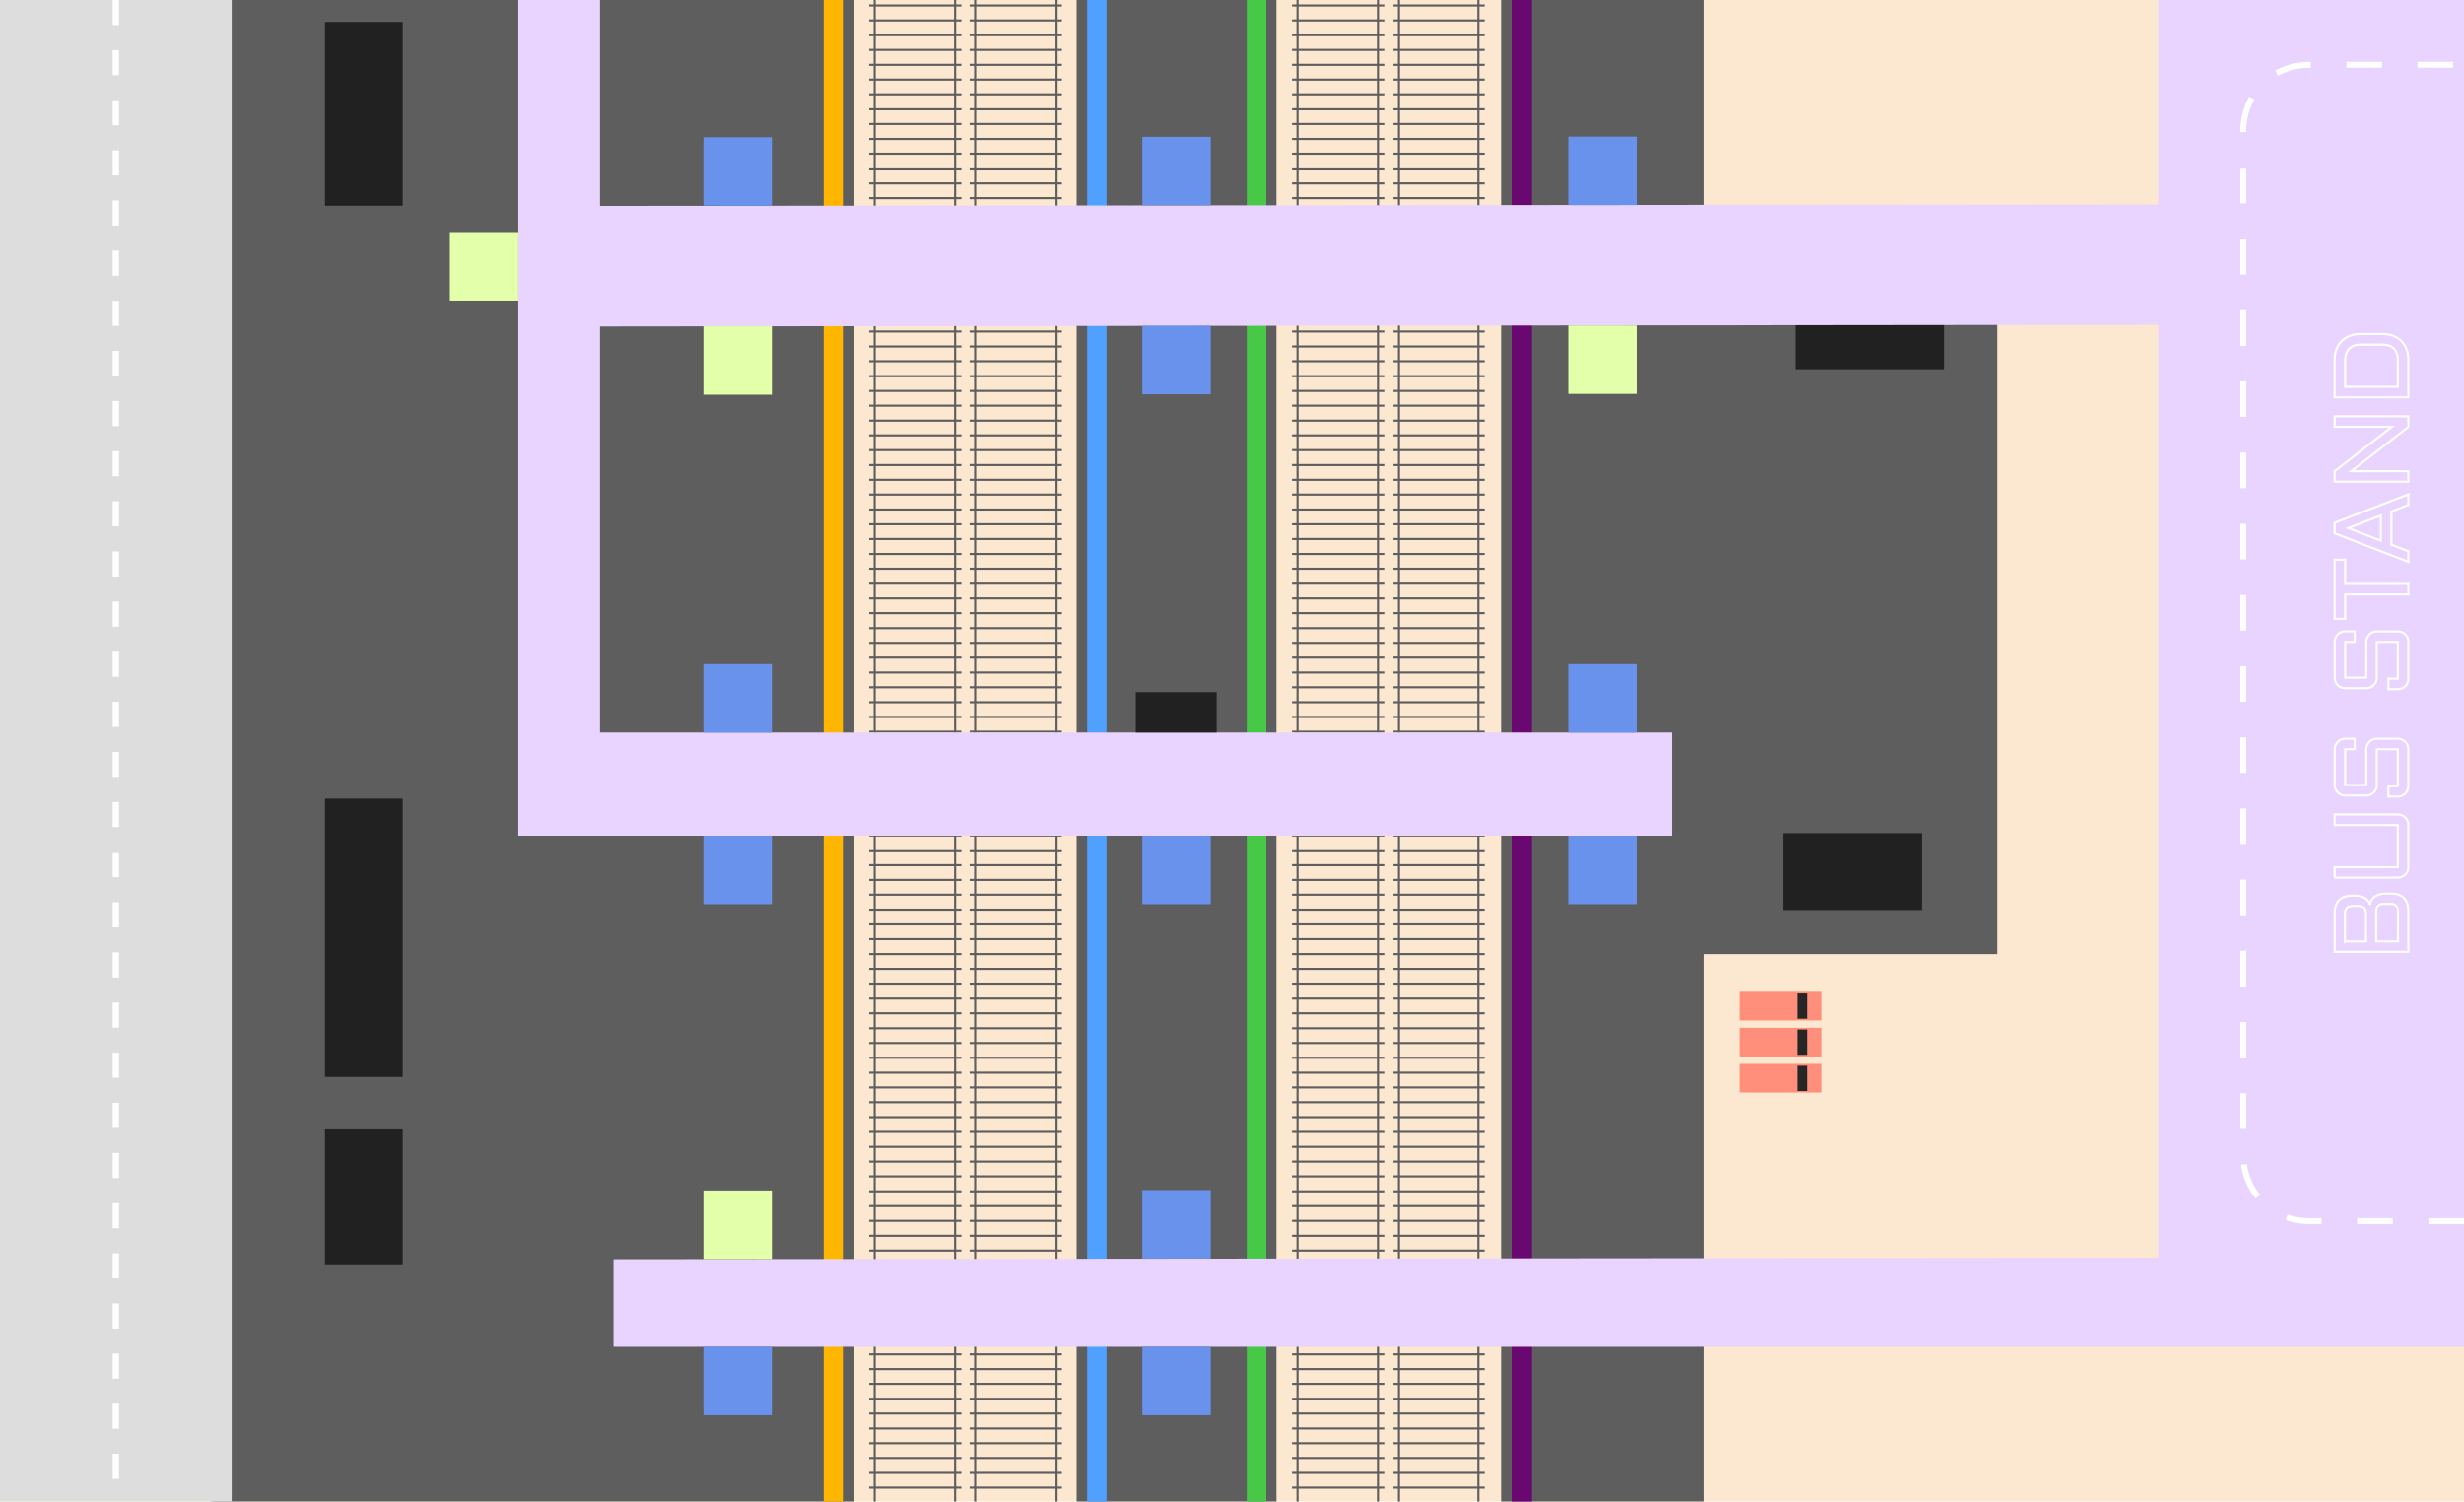 <?xml version="1.0" encoding="UTF-8"?>
<svg id="Map" xmlns="http://www.w3.org/2000/svg" viewBox="0 0 1169.8 712.9">
  <defs>
    <style>
      .cls-1 {
        stroke-dasharray: 16.9;
        stroke-width: 2.8px;
      }

      .cls-1, .cls-2, .cls-3 {
        stroke: #fff;
      }

      .cls-1, .cls-2, .cls-3, .cls-4 {
        fill: none;
        stroke-miterlimit: 10;
      }

      .cls-5 {
        fill: #ff8e7b;
      }

      .cls-6 {
        fill: #6a0872;
      }

      .cls-7 {
        fill: #5e5e5e;
      }

      .cls-8 {
        fill: #262626;
      }

      .cls-9 {
        fill: #47c947;
      }

      .cls-10 {
        fill: #fce8d0;
      }

      .cls-3 {
        stroke-dasharray: 11.9;
        stroke-width: 3px;
      }

      .cls-11 {
        fill: #212121;
      }

      .cls-12 {
        fill: #50a0ff;
      }

      .cls-13 {
        fill: #e4ffa9;
      }

      .cls-14 {
        fill: #e8d4ff;
      }

      .cls-15 {
        fill: #ddd;
      }

      .cls-16 {
        fill: #6992ed;
      }

      .cls-17 {
        fill: #ffb600;
      }

      .cls-4 {
        stroke: #5e5e5e;
      }
    </style>
  </defs>
  <g id="Map-2" data-name="Map">
    <rect class="cls-10" y="0" width="1169.8" height="712.9"/>
    <g>
      <rect class="cls-7" x="100.5" y="0" width="304.7" height="712.9"/>
      <rect class="cls-7" x="511.2" y="0" width="94.9" height="712.9"/>
      <polygon class="cls-7" points="948.1 115.3 809 115.3 809 0 712.8 0 712.8 115.3 712.8 474.8 712.8 712.9 809 712.9 809 453 948.1 453 948.1 115.3"/>
    </g>
    <g>
      <g>
        <line class="cls-4" x1="415.3" y1="0" x2="415.3" y2="712.9"/>
        <line class="cls-4" x1="453.5" y1="0" x2="453.5" y2="712.9"/>
      </g>
      <line class="cls-4" x1="412.7" y1="2.6" x2="456.5" y2="2.6"/>
      <line class="cls-4" x1="412.7" y1="9.7" x2="456.5" y2="9.7"/>
      <line class="cls-4" x1="412.7" y1="16.7" x2="456.5" y2="16.7"/>
      <line class="cls-4" x1="412.7" y1="23.7" x2="456.5" y2="23.7"/>
      <line class="cls-4" x1="412.7" y1="30.8" x2="456.5" y2="30.8"/>
      <line class="cls-4" x1="412.7" y1="37.8" x2="456.5" y2="37.8"/>
      <line class="cls-4" x1="412.7" y1="44.8" x2="456.5" y2="44.8"/>
      <line class="cls-4" x1="412.7" y1="51.9" x2="456.5" y2="51.9"/>
      <line class="cls-4" x1="412.7" y1="58.9" x2="456.5" y2="58.9"/>
      <line class="cls-4" x1="412.7" y1="66" x2="456.5" y2="66"/>
      <line class="cls-4" x1="412.7" y1="73" x2="456.5" y2="73"/>
      <line class="cls-4" x1="412.7" y1="80" x2="456.5" y2="80"/>
      <line class="cls-4" x1="412.7" y1="87.1" x2="456.5" y2="87.1"/>
      <line class="cls-4" x1="412.7" y1="94.1" x2="456.5" y2="94.1"/>
      <line class="cls-4" x1="412.7" y1="101.1" x2="456.5" y2="101.1"/>
      <line class="cls-4" x1="412.7" y1="108.2" x2="456.5" y2="108.2"/>
      <line class="cls-4" x1="412.7" y1="115.2" x2="456.5" y2="115.2"/>
      <line class="cls-4" x1="412.7" y1="122.3" x2="456.5" y2="122.3"/>
      <line class="cls-4" x1="412.7" y1="129.3" x2="456.5" y2="129.3"/>
      <line class="cls-4" x1="412.7" y1="136.3" x2="456.5" y2="136.3"/>
      <line class="cls-4" x1="412.7" y1="143.4" x2="456.5" y2="143.4"/>
      <line class="cls-4" x1="412.7" y1="150.4" x2="456.5" y2="150.4"/>
      <line class="cls-4" x1="412.7" y1="157.4" x2="456.5" y2="157.4"/>
      <line class="cls-4" x1="412.7" y1="164.5" x2="456.5" y2="164.5"/>
      <line class="cls-4" x1="412.7" y1="171.5" x2="456.5" y2="171.5"/>
      <line class="cls-4" x1="412.7" y1="178.6" x2="456.5" y2="178.6"/>
      <line class="cls-4" x1="412.7" y1="185.6" x2="456.5" y2="185.6"/>
      <line class="cls-4" x1="412.7" y1="192.6" x2="456.5" y2="192.6"/>
      <line class="cls-4" x1="412.7" y1="199.7" x2="456.5" y2="199.7"/>
      <line class="cls-4" x1="412.7" y1="206.7" x2="456.5" y2="206.7"/>
      <line class="cls-4" x1="412.7" y1="213.7" x2="456.5" y2="213.7"/>
      <line class="cls-4" x1="412.7" y1="220.8" x2="456.5" y2="220.8"/>
      <line class="cls-4" x1="412.7" y1="227.8" x2="456.5" y2="227.8"/>
      <line class="cls-4" x1="412.7" y1="234.8" x2="456.5" y2="234.8"/>
      <line class="cls-4" x1="412.7" y1="241.9" x2="456.5" y2="241.9"/>
      <line class="cls-4" x1="412.7" y1="248.9" x2="456.5" y2="248.9"/>
      <line class="cls-4" x1="412.7" y1="255.9" x2="456.5" y2="255.9"/>
      <line class="cls-4" x1="412.7" y1="263" x2="456.5" y2="263"/>
      <line class="cls-4" x1="412.7" y1="270" x2="456.5" y2="270"/>
      <line class="cls-4" x1="412.7" y1="277.1" x2="456.5" y2="277.1"/>
      <line class="cls-4" x1="412.7" y1="284.1" x2="456.5" y2="284.1"/>
      <line class="cls-4" x1="412.7" y1="291.1" x2="456.5" y2="291.1"/>
      <line class="cls-4" x1="412.7" y1="298.2" x2="456.5" y2="298.2"/>
      <line class="cls-4" x1="412.7" y1="305.2" x2="456.5" y2="305.2"/>
      <line class="cls-4" x1="412.7" y1="312.2" x2="456.5" y2="312.2"/>
      <line class="cls-4" x1="412.7" y1="319.3" x2="456.5" y2="319.3"/>
      <line class="cls-4" x1="412.7" y1="326.3" x2="456.5" y2="326.3"/>
      <line class="cls-4" x1="412.7" y1="333.4" x2="456.5" y2="333.4"/>
      <line class="cls-4" x1="412.7" y1="340.4" x2="456.5" y2="340.4"/>
      <line class="cls-4" x1="412.7" y1="347.4" x2="456.5" y2="347.4"/>
      <line class="cls-4" x1="412.7" y1="354.5" x2="456.5" y2="354.5"/>
      <line class="cls-4" x1="412.7" y1="361.5" x2="456.5" y2="361.5"/>
      <line class="cls-4" x1="412.7" y1="368.5" x2="456.5" y2="368.5"/>
      <line class="cls-4" x1="412.7" y1="375.6" x2="456.5" y2="375.6"/>
      <line class="cls-4" x1="412.7" y1="382.6" x2="456.5" y2="382.6"/>
      <line class="cls-4" x1="412.7" y1="389.6" x2="456.5" y2="389.6"/>
      <line class="cls-4" x1="412.7" y1="396.7" x2="456.5" y2="396.7"/>
      <line class="cls-4" x1="412.7" y1="403.7" x2="456.5" y2="403.7"/>
      <line class="cls-4" x1="412.7" y1="410.8" x2="456.5" y2="410.8"/>
      <line class="cls-4" x1="412.7" y1="417.8" x2="456.5" y2="417.8"/>
      <line class="cls-4" x1="412.7" y1="424.8" x2="456.5" y2="424.8"/>
      <line class="cls-4" x1="412.7" y1="431.9" x2="456.5" y2="431.9"/>
      <line class="cls-4" x1="412.7" y1="438.9" x2="456.5" y2="438.9"/>
      <line class="cls-4" x1="412.7" y1="445.9" x2="456.5" y2="445.9"/>
      <line class="cls-4" x1="412.7" y1="453" x2="456.5" y2="453"/>
      <line class="cls-4" x1="412.7" y1="460" x2="456.5" y2="460"/>
      <line class="cls-4" x1="412.7" y1="467" x2="456.5" y2="467"/>
      <line class="cls-4" x1="412.7" y1="474.1" x2="456.5" y2="474.1"/>
      <line class="cls-4" x1="412.7" y1="481.1" x2="456.5" y2="481.1"/>
      <line class="cls-4" x1="412.7" y1="488.2" x2="456.5" y2="488.2"/>
      <line class="cls-4" x1="412.7" y1="495.2" x2="456.5" y2="495.2"/>
      <line class="cls-4" x1="412.7" y1="502.2" x2="456.5" y2="502.2"/>
      <line class="cls-4" x1="412.7" y1="509.3" x2="456.5" y2="509.3"/>
      <line class="cls-4" x1="412.7" y1="516.3" x2="456.5" y2="516.3"/>
      <line class="cls-4" x1="412.7" y1="523.3" x2="456.5" y2="523.3"/>
      <line class="cls-4" x1="412.7" y1="530.4" x2="456.5" y2="530.4"/>
      <line class="cls-4" x1="412.7" y1="537.4" x2="456.5" y2="537.4"/>
      <line class="cls-4" x1="412.7" y1="544.5" x2="456.5" y2="544.5"/>
      <line class="cls-4" x1="412.7" y1="551.5" x2="456.5" y2="551.5"/>
      <line class="cls-4" x1="412.7" y1="558.5" x2="456.5" y2="558.5"/>
      <line class="cls-4" x1="412.7" y1="565.6" x2="456.5" y2="565.6"/>
      <line class="cls-4" x1="412.7" y1="572.6" x2="456.5" y2="572.6"/>
      <line class="cls-4" x1="412.7" y1="579.6" x2="456.5" y2="579.6"/>
      <line class="cls-4" x1="412.7" y1="586.7" x2="456.5" y2="586.7"/>
      <line class="cls-4" x1="412.7" y1="593.7" x2="456.5" y2="593.7"/>
      <line class="cls-4" x1="412.7" y1="600.7" x2="456.5" y2="600.7"/>
      <line class="cls-4" x1="412.7" y1="607.8" x2="456.5" y2="607.8"/>
      <line class="cls-4" x1="412.7" y1="614.8" x2="456.5" y2="614.8"/>
      <line class="cls-4" x1="412.7" y1="621.8" x2="456.5" y2="621.8"/>
      <line class="cls-4" x1="412.7" y1="628.9" x2="456.5" y2="628.9"/>
      <line class="cls-4" x1="412.7" y1="635.9" x2="456.5" y2="635.9"/>
      <line class="cls-4" x1="412.7" y1="643" x2="456.5" y2="643"/>
      <line class="cls-4" x1="412.7" y1="650" x2="456.5" y2="650"/>
      <line class="cls-4" x1="412.7" y1="657" x2="456.5" y2="657"/>
      <line class="cls-4" x1="412.7" y1="664.1" x2="456.5" y2="664.1"/>
      <line class="cls-4" x1="412.7" y1="671.1" x2="456.5" y2="671.1"/>
      <line class="cls-4" x1="412.7" y1="678.2" x2="456.5" y2="678.2"/>
      <line class="cls-4" x1="412.7" y1="685.2" x2="456.5" y2="685.2"/>
      <line class="cls-4" x1="412.7" y1="692.2" x2="456.5" y2="692.2"/>
      <line class="cls-4" x1="412.7" y1="699.3" x2="456.5" y2="699.3"/>
      <line class="cls-4" x1="412.7" y1="706.3" x2="456.5" y2="706.3"/>
    </g>
    <g>
      <g>
        <line class="cls-4" x1="463" y1="0" x2="463" y2="712.9"/>
        <line class="cls-4" x1="501.2" y1="0" x2="501.2" y2="712.9"/>
      </g>
      <line class="cls-4" x1="460.4" y1="2.6" x2="504.2" y2="2.6"/>
      <line class="cls-4" x1="460.4" y1="9.7" x2="504.2" y2="9.7"/>
      <line class="cls-4" x1="460.4" y1="16.7" x2="504.2" y2="16.7"/>
      <line class="cls-4" x1="460.4" y1="23.7" x2="504.2" y2="23.7"/>
      <line class="cls-4" x1="460.4" y1="30.8" x2="504.2" y2="30.8"/>
      <line class="cls-4" x1="460.4" y1="37.8" x2="504.2" y2="37.8"/>
      <line class="cls-4" x1="460.4" y1="44.8" x2="504.2" y2="44.8"/>
      <line class="cls-4" x1="460.4" y1="51.9" x2="504.2" y2="51.9"/>
      <line class="cls-4" x1="460.4" y1="58.9" x2="504.2" y2="58.9"/>
      <line class="cls-4" x1="460.4" y1="66" x2="504.2" y2="66"/>
      <line class="cls-4" x1="460.4" y1="73" x2="504.2" y2="73"/>
      <line class="cls-4" x1="460.4" y1="80" x2="504.2" y2="80"/>
      <line class="cls-4" x1="460.4" y1="87.1" x2="504.2" y2="87.1"/>
      <line class="cls-4" x1="460.4" y1="94.1" x2="504.2" y2="94.1"/>
      <line class="cls-4" x1="460.4" y1="101.1" x2="504.2" y2="101.1"/>
      <line class="cls-4" x1="460.4" y1="108.2" x2="504.2" y2="108.2"/>
      <line class="cls-4" x1="460.4" y1="115.2" x2="504.2" y2="115.2"/>
      <line class="cls-4" x1="460.4" y1="122.3" x2="504.2" y2="122.3"/>
      <line class="cls-4" x1="460.4" y1="129.3" x2="504.2" y2="129.3"/>
      <line class="cls-4" x1="460.4" y1="136.3" x2="504.2" y2="136.3"/>
      <line class="cls-4" x1="460.4" y1="143.4" x2="504.2" y2="143.4"/>
      <line class="cls-4" x1="460.4" y1="150.4" x2="504.2" y2="150.4"/>
      <line class="cls-4" x1="460.4" y1="157.4" x2="504.2" y2="157.4"/>
      <line class="cls-4" x1="460.4" y1="164.5" x2="504.2" y2="164.5"/>
      <line class="cls-4" x1="460.4" y1="171.5" x2="504.2" y2="171.5"/>
      <line class="cls-4" x1="460.4" y1="178.6" x2="504.2" y2="178.6"/>
      <line class="cls-4" x1="460.4" y1="185.6" x2="504.2" y2="185.6"/>
      <line class="cls-4" x1="460.4" y1="192.6" x2="504.2" y2="192.6"/>
      <line class="cls-4" x1="460.4" y1="199.7" x2="504.2" y2="199.7"/>
      <line class="cls-4" x1="460.4" y1="206.7" x2="504.2" y2="206.7"/>
      <line class="cls-4" x1="460.4" y1="213.7" x2="504.2" y2="213.7"/>
      <line class="cls-4" x1="460.4" y1="220.8" x2="504.2" y2="220.8"/>
      <line class="cls-4" x1="460.4" y1="227.8" x2="504.2" y2="227.8"/>
      <line class="cls-4" x1="460.4" y1="234.8" x2="504.2" y2="234.8"/>
      <line class="cls-4" x1="460.4" y1="241.9" x2="504.2" y2="241.9"/>
      <line class="cls-4" x1="460.4" y1="248.9" x2="504.2" y2="248.9"/>
      <line class="cls-4" x1="460.4" y1="255.9" x2="504.2" y2="255.9"/>
      <line class="cls-4" x1="460.4" y1="263" x2="504.2" y2="263"/>
      <line class="cls-4" x1="460.4" y1="270" x2="504.2" y2="270"/>
      <line class="cls-4" x1="460.4" y1="277.1" x2="504.2" y2="277.1"/>
      <line class="cls-4" x1="460.4" y1="284.1" x2="504.2" y2="284.1"/>
      <line class="cls-4" x1="460.4" y1="291.1" x2="504.2" y2="291.1"/>
      <line class="cls-4" x1="460.4" y1="298.2" x2="504.2" y2="298.2"/>
      <line class="cls-4" x1="460.4" y1="305.2" x2="504.2" y2="305.2"/>
      <line class="cls-4" x1="460.4" y1="312.2" x2="504.2" y2="312.2"/>
      <line class="cls-4" x1="460.4" y1="319.3" x2="504.2" y2="319.3"/>
      <line class="cls-4" x1="460.4" y1="326.3" x2="504.2" y2="326.3"/>
      <line class="cls-4" x1="460.4" y1="333.4" x2="504.2" y2="333.4"/>
      <line class="cls-4" x1="460.4" y1="340.4" x2="504.2" y2="340.4"/>
      <line class="cls-4" x1="460.4" y1="347.4" x2="504.2" y2="347.4"/>
      <line class="cls-4" x1="460.4" y1="354.5" x2="504.2" y2="354.5"/>
      <line class="cls-4" x1="460.4" y1="361.5" x2="504.2" y2="361.5"/>
      <line class="cls-4" x1="460.4" y1="368.5" x2="504.2" y2="368.5"/>
      <line class="cls-4" x1="460.4" y1="375.6" x2="504.2" y2="375.6"/>
      <line class="cls-4" x1="460.4" y1="382.6" x2="504.2" y2="382.6"/>
      <line class="cls-4" x1="460.4" y1="389.6" x2="504.2" y2="389.6"/>
      <line class="cls-4" x1="460.4" y1="396.7" x2="504.2" y2="396.7"/>
      <line class="cls-4" x1="460.4" y1="403.7" x2="504.2" y2="403.7"/>
      <line class="cls-4" x1="460.4" y1="410.8" x2="504.2" y2="410.8"/>
      <line class="cls-4" x1="460.4" y1="417.8" x2="504.2" y2="417.8"/>
      <line class="cls-4" x1="460.4" y1="424.8" x2="504.2" y2="424.8"/>
      <line class="cls-4" x1="460.4" y1="431.9" x2="504.2" y2="431.9"/>
      <line class="cls-4" x1="460.4" y1="438.9" x2="504.2" y2="438.9"/>
      <line class="cls-4" x1="460.4" y1="445.9" x2="504.2" y2="445.9"/>
      <line class="cls-4" x1="460.4" y1="453" x2="504.2" y2="453"/>
      <line class="cls-4" x1="460.4" y1="460" x2="504.2" y2="460"/>
      <line class="cls-4" x1="460.4" y1="467" x2="504.2" y2="467"/>
      <line class="cls-4" x1="460.4" y1="474.1" x2="504.2" y2="474.1"/>
      <line class="cls-4" x1="460.4" y1="481.1" x2="504.2" y2="481.1"/>
      <line class="cls-4" x1="460.4" y1="488.2" x2="504.2" y2="488.2"/>
      <line class="cls-4" x1="460.4" y1="495.2" x2="504.2" y2="495.2"/>
      <line class="cls-4" x1="460.4" y1="502.2" x2="504.2" y2="502.2"/>
      <line class="cls-4" x1="460.4" y1="509.3" x2="504.2" y2="509.3"/>
      <line class="cls-4" x1="460.4" y1="516.3" x2="504.2" y2="516.3"/>
      <line class="cls-4" x1="460.4" y1="523.3" x2="504.2" y2="523.3"/>
      <line class="cls-4" x1="460.4" y1="530.4" x2="504.2" y2="530.4"/>
      <line class="cls-4" x1="460.4" y1="537.4" x2="504.2" y2="537.4"/>
      <line class="cls-4" x1="460.4" y1="544.5" x2="504.2" y2="544.5"/>
      <line class="cls-4" x1="460.4" y1="551.5" x2="504.2" y2="551.5"/>
      <line class="cls-4" x1="460.4" y1="558.5" x2="504.2" y2="558.5"/>
      <line class="cls-4" x1="460.4" y1="565.6" x2="504.2" y2="565.6"/>
      <line class="cls-4" x1="460.4" y1="572.6" x2="504.2" y2="572.6"/>
      <line class="cls-4" x1="460.4" y1="579.6" x2="504.2" y2="579.6"/>
      <line class="cls-4" x1="460.4" y1="586.7" x2="504.2" y2="586.7"/>
      <line class="cls-4" x1="460.4" y1="593.7" x2="504.2" y2="593.7"/>
      <line class="cls-4" x1="460.4" y1="600.7" x2="504.2" y2="600.7"/>
      <line class="cls-4" x1="460.4" y1="607.8" x2="504.2" y2="607.8"/>
      <line class="cls-4" x1="460.4" y1="614.8" x2="504.2" y2="614.8"/>
      <line class="cls-4" x1="460.4" y1="621.8" x2="504.2" y2="621.8"/>
      <line class="cls-4" x1="460.4" y1="628.9" x2="504.2" y2="628.9"/>
      <line class="cls-4" x1="460.4" y1="635.9" x2="504.2" y2="635.9"/>
      <line class="cls-4" x1="460.4" y1="643" x2="504.2" y2="643"/>
      <line class="cls-4" x1="460.4" y1="650" x2="504.2" y2="650"/>
      <line class="cls-4" x1="460.4" y1="657" x2="504.2" y2="657"/>
      <line class="cls-4" x1="460.4" y1="664.1" x2="504.2" y2="664.1"/>
      <line class="cls-4" x1="460.4" y1="671.1" x2="504.2" y2="671.1"/>
      <line class="cls-4" x1="460.4" y1="678.2" x2="504.2" y2="678.2"/>
      <line class="cls-4" x1="460.4" y1="685.2" x2="504.2" y2="685.2"/>
      <line class="cls-4" x1="460.4" y1="692.2" x2="504.2" y2="692.2"/>
      <line class="cls-4" x1="460.4" y1="699.3" x2="504.2" y2="699.3"/>
      <line class="cls-4" x1="460.4" y1="706.3" x2="504.2" y2="706.3"/>
    </g>
    <g>
      <g>
        <line class="cls-4" x1="616.1" y1="0" x2="616.1" y2="712.9"/>
        <line class="cls-4" x1="654.3" y1="0" x2="654.3" y2="712.9"/>
      </g>
      <line class="cls-4" x1="613.5" y1="2.6" x2="657.3" y2="2.6"/>
      <line class="cls-4" x1="613.5" y1="9.7" x2="657.3" y2="9.7"/>
      <line class="cls-4" x1="613.5" y1="16.7" x2="657.3" y2="16.7"/>
      <line class="cls-4" x1="613.5" y1="23.7" x2="657.3" y2="23.7"/>
      <line class="cls-4" x1="613.5" y1="30.8" x2="657.3" y2="30.8"/>
      <line class="cls-4" x1="613.5" y1="37.8" x2="657.3" y2="37.8"/>
      <line class="cls-4" x1="613.5" y1="44.8" x2="657.3" y2="44.8"/>
      <line class="cls-4" x1="613.5" y1="51.9" x2="657.3" y2="51.9"/>
      <line class="cls-4" x1="613.5" y1="58.9" x2="657.3" y2="58.9"/>
      <line class="cls-4" x1="613.5" y1="66" x2="657.3" y2="66"/>
      <line class="cls-4" x1="613.5" y1="73" x2="657.3" y2="73"/>
      <line class="cls-4" x1="613.5" y1="80" x2="657.3" y2="80"/>
      <line class="cls-4" x1="613.5" y1="87.1" x2="657.3" y2="87.1"/>
      <line class="cls-4" x1="613.5" y1="94.1" x2="657.3" y2="94.1"/>
      <line class="cls-4" x1="613.5" y1="101.1" x2="657.3" y2="101.1"/>
      <line class="cls-4" x1="613.5" y1="108.2" x2="657.3" y2="108.2"/>
      <line class="cls-4" x1="613.5" y1="115.2" x2="657.3" y2="115.2"/>
      <line class="cls-4" x1="613.5" y1="122.3" x2="657.3" y2="122.3"/>
      <line class="cls-4" x1="613.5" y1="129.3" x2="657.3" y2="129.3"/>
      <line class="cls-4" x1="613.5" y1="136.3" x2="657.3" y2="136.3"/>
      <line class="cls-4" x1="613.5" y1="143.4" x2="657.3" y2="143.4"/>
      <line class="cls-4" x1="613.5" y1="150.4" x2="657.3" y2="150.4"/>
      <line class="cls-4" x1="613.5" y1="157.4" x2="657.3" y2="157.4"/>
      <line class="cls-4" x1="613.5" y1="164.5" x2="657.3" y2="164.5"/>
      <line class="cls-4" x1="613.5" y1="171.5" x2="657.3" y2="171.5"/>
      <line class="cls-4" x1="613.5" y1="178.6" x2="657.3" y2="178.6"/>
      <line class="cls-4" x1="613.5" y1="185.6" x2="657.3" y2="185.6"/>
      <line class="cls-4" x1="613.5" y1="192.6" x2="657.3" y2="192.6"/>
      <line class="cls-4" x1="613.5" y1="199.7" x2="657.3" y2="199.7"/>
      <line class="cls-4" x1="613.5" y1="206.7" x2="657.3" y2="206.7"/>
      <line class="cls-4" x1="613.5" y1="213.7" x2="657.3" y2="213.7"/>
      <line class="cls-4" x1="613.5" y1="220.8" x2="657.3" y2="220.8"/>
      <line class="cls-4" x1="613.5" y1="227.8" x2="657.3" y2="227.8"/>
      <line class="cls-4" x1="613.5" y1="234.8" x2="657.3" y2="234.8"/>
      <line class="cls-4" x1="613.5" y1="241.9" x2="657.3" y2="241.9"/>
      <line class="cls-4" x1="613.5" y1="248.9" x2="657.3" y2="248.9"/>
      <line class="cls-4" x1="613.5" y1="255.9" x2="657.3" y2="255.9"/>
      <line class="cls-4" x1="613.5" y1="263" x2="657.3" y2="263"/>
      <line class="cls-4" x1="613.5" y1="270" x2="657.3" y2="270"/>
      <line class="cls-4" x1="613.5" y1="277.1" x2="657.3" y2="277.1"/>
      <line class="cls-4" x1="613.5" y1="284.1" x2="657.3" y2="284.1"/>
      <line class="cls-4" x1="613.5" y1="291.1" x2="657.3" y2="291.1"/>
      <line class="cls-4" x1="613.5" y1="298.2" x2="657.3" y2="298.2"/>
      <line class="cls-4" x1="613.5" y1="305.2" x2="657.3" y2="305.2"/>
      <line class="cls-4" x1="613.5" y1="312.2" x2="657.3" y2="312.2"/>
      <line class="cls-4" x1="613.5" y1="319.3" x2="657.3" y2="319.3"/>
      <line class="cls-4" x1="613.5" y1="326.3" x2="657.3" y2="326.3"/>
      <line class="cls-4" x1="613.5" y1="333.4" x2="657.3" y2="333.4"/>
      <line class="cls-4" x1="613.5" y1="340.4" x2="657.3" y2="340.4"/>
      <line class="cls-4" x1="613.5" y1="347.4" x2="657.3" y2="347.4"/>
      <line class="cls-4" x1="613.5" y1="354.5" x2="657.3" y2="354.5"/>
      <line class="cls-4" x1="613.5" y1="361.5" x2="657.3" y2="361.5"/>
      <line class="cls-4" x1="613.5" y1="368.5" x2="657.3" y2="368.5"/>
      <line class="cls-4" x1="613.5" y1="375.6" x2="657.3" y2="375.6"/>
      <line class="cls-4" x1="613.5" y1="382.6" x2="657.3" y2="382.6"/>
      <line class="cls-4" x1="613.5" y1="389.6" x2="657.3" y2="389.6"/>
      <line class="cls-4" x1="613.5" y1="396.7" x2="657.3" y2="396.7"/>
      <line class="cls-4" x1="613.5" y1="403.7" x2="657.3" y2="403.7"/>
      <line class="cls-4" x1="613.5" y1="410.8" x2="657.3" y2="410.8"/>
      <line class="cls-4" x1="613.5" y1="417.8" x2="657.3" y2="417.8"/>
      <line class="cls-4" x1="613.5" y1="424.8" x2="657.3" y2="424.8"/>
      <line class="cls-4" x1="613.5" y1="431.9" x2="657.3" y2="431.9"/>
      <line class="cls-4" x1="613.5" y1="438.9" x2="657.3" y2="438.9"/>
      <line class="cls-4" x1="613.5" y1="445.9" x2="657.3" y2="445.9"/>
      <line class="cls-4" x1="613.5" y1="453" x2="657.3" y2="453"/>
      <line class="cls-4" x1="613.5" y1="460" x2="657.3" y2="460"/>
      <line class="cls-4" x1="613.5" y1="467" x2="657.3" y2="467"/>
      <line class="cls-4" x1="613.5" y1="474.1" x2="657.3" y2="474.1"/>
      <line class="cls-4" x1="613.5" y1="481.1" x2="657.3" y2="481.1"/>
      <line class="cls-4" x1="613.5" y1="488.2" x2="657.3" y2="488.2"/>
      <line class="cls-4" x1="613.5" y1="495.2" x2="657.3" y2="495.2"/>
      <line class="cls-4" x1="613.5" y1="502.2" x2="657.3" y2="502.2"/>
      <line class="cls-4" x1="613.5" y1="509.3" x2="657.3" y2="509.3"/>
      <line class="cls-4" x1="613.5" y1="516.3" x2="657.3" y2="516.3"/>
      <line class="cls-4" x1="613.5" y1="523.3" x2="657.3" y2="523.3"/>
      <line class="cls-4" x1="613.5" y1="530.4" x2="657.3" y2="530.4"/>
      <line class="cls-4" x1="613.5" y1="537.4" x2="657.3" y2="537.4"/>
      <line class="cls-4" x1="613.5" y1="544.5" x2="657.3" y2="544.5"/>
      <line class="cls-4" x1="613.5" y1="551.5" x2="657.3" y2="551.5"/>
      <line class="cls-4" x1="613.5" y1="558.5" x2="657.3" y2="558.5"/>
      <line class="cls-4" x1="613.5" y1="565.6" x2="657.3" y2="565.6"/>
      <line class="cls-4" x1="613.5" y1="572.6" x2="657.3" y2="572.6"/>
      <line class="cls-4" x1="613.5" y1="579.6" x2="657.3" y2="579.6"/>
      <line class="cls-4" x1="613.5" y1="586.7" x2="657.3" y2="586.7"/>
      <line class="cls-4" x1="613.5" y1="593.7" x2="657.3" y2="593.7"/>
      <line class="cls-4" x1="613.5" y1="600.7" x2="657.3" y2="600.7"/>
      <line class="cls-4" x1="613.5" y1="607.8" x2="657.3" y2="607.8"/>
      <line class="cls-4" x1="613.5" y1="614.8" x2="657.3" y2="614.8"/>
      <line class="cls-4" x1="613.5" y1="621.8" x2="657.3" y2="621.8"/>
      <line class="cls-4" x1="613.5" y1="628.9" x2="657.3" y2="628.9"/>
      <line class="cls-4" x1="613.5" y1="635.9" x2="657.3" y2="635.9"/>
      <line class="cls-4" x1="613.5" y1="643" x2="657.3" y2="643"/>
      <line class="cls-4" x1="613.5" y1="650" x2="657.3" y2="650"/>
      <line class="cls-4" x1="613.5" y1="657" x2="657.3" y2="657"/>
      <line class="cls-4" x1="613.5" y1="664.1" x2="657.3" y2="664.1"/>
      <line class="cls-4" x1="613.5" y1="671.1" x2="657.3" y2="671.1"/>
      <line class="cls-4" x1="613.5" y1="678.2" x2="657.3" y2="678.2"/>
      <line class="cls-4" x1="613.5" y1="685.2" x2="657.3" y2="685.2"/>
      <line class="cls-4" x1="613.5" y1="692.2" x2="657.3" y2="692.2"/>
      <line class="cls-4" x1="613.5" y1="699.3" x2="657.3" y2="699.3"/>
      <line class="cls-4" x1="613.5" y1="706.3" x2="657.3" y2="706.3"/>
    </g>
    <g>
      <g>
        <line class="cls-4" x1="663.8" y1="0" x2="663.8" y2="712.9"/>
        <line class="cls-4" x1="702" y1="0" x2="702" y2="712.9"/>
      </g>
      <line class="cls-4" x1="661.2" y1="2.6" x2="705" y2="2.6"/>
      <line class="cls-4" x1="661.2" y1="9.7" x2="705" y2="9.7"/>
      <line class="cls-4" x1="661.2" y1="16.7" x2="705" y2="16.7"/>
      <line class="cls-4" x1="661.2" y1="23.7" x2="705" y2="23.7"/>
      <line class="cls-4" x1="661.2" y1="30.8" x2="705" y2="30.8"/>
      <line class="cls-4" x1="661.2" y1="37.8" x2="705" y2="37.8"/>
      <line class="cls-4" x1="661.2" y1="44.8" x2="705" y2="44.8"/>
      <line class="cls-4" x1="661.2" y1="51.9" x2="705" y2="51.9"/>
      <line class="cls-4" x1="661.2" y1="58.9" x2="705" y2="58.9"/>
      <line class="cls-4" x1="661.2" y1="66" x2="705" y2="66"/>
      <line class="cls-4" x1="661.2" y1="73" x2="705" y2="73"/>
      <line class="cls-4" x1="661.2" y1="80" x2="705" y2="80"/>
      <line class="cls-4" x1="661.2" y1="87.1" x2="705" y2="87.1"/>
      <line class="cls-4" x1="661.2" y1="94.1" x2="705" y2="94.1"/>
      <line class="cls-4" x1="661.2" y1="101.1" x2="705" y2="101.1"/>
      <line class="cls-4" x1="661.2" y1="108.2" x2="705" y2="108.2"/>
      <line class="cls-4" x1="661.2" y1="115.2" x2="705" y2="115.2"/>
      <line class="cls-4" x1="661.2" y1="122.3" x2="705" y2="122.3"/>
      <line class="cls-4" x1="661.2" y1="129.3" x2="705" y2="129.3"/>
      <line class="cls-4" x1="661.2" y1="136.3" x2="705" y2="136.3"/>
      <line class="cls-4" x1="661.2" y1="143.4" x2="705" y2="143.4"/>
      <line class="cls-4" x1="661.2" y1="150.4" x2="705" y2="150.4"/>
      <line class="cls-4" x1="661.2" y1="157.4" x2="705" y2="157.4"/>
      <line class="cls-4" x1="661.2" y1="164.5" x2="705" y2="164.5"/>
      <line class="cls-4" x1="661.2" y1="171.5" x2="705" y2="171.5"/>
      <line class="cls-4" x1="661.2" y1="178.6" x2="705" y2="178.6"/>
      <line class="cls-4" x1="661.2" y1="185.6" x2="705" y2="185.6"/>
      <line class="cls-4" x1="661.2" y1="192.6" x2="705" y2="192.6"/>
      <line class="cls-4" x1="661.2" y1="199.7" x2="705" y2="199.7"/>
      <line class="cls-4" x1="661.2" y1="206.7" x2="705" y2="206.7"/>
      <line class="cls-4" x1="661.2" y1="213.7" x2="705" y2="213.7"/>
      <line class="cls-4" x1="661.2" y1="220.8" x2="705" y2="220.8"/>
      <line class="cls-4" x1="661.2" y1="227.8" x2="705" y2="227.8"/>
      <line class="cls-4" x1="661.2" y1="234.8" x2="705" y2="234.8"/>
      <line class="cls-4" x1="661.2" y1="241.9" x2="705" y2="241.9"/>
      <line class="cls-4" x1="661.2" y1="248.9" x2="705" y2="248.9"/>
      <line class="cls-4" x1="661.2" y1="255.9" x2="705" y2="255.9"/>
      <line class="cls-4" x1="661.2" y1="263" x2="705" y2="263"/>
      <line class="cls-4" x1="661.2" y1="270" x2="705" y2="270"/>
      <line class="cls-4" x1="661.2" y1="277.1" x2="705" y2="277.1"/>
      <line class="cls-4" x1="661.2" y1="284.1" x2="705" y2="284.1"/>
      <line class="cls-4" x1="661.2" y1="291.1" x2="705" y2="291.1"/>
      <line class="cls-4" x1="661.2" y1="298.2" x2="705" y2="298.2"/>
      <line class="cls-4" x1="661.2" y1="305.2" x2="705" y2="305.2"/>
      <line class="cls-4" x1="661.2" y1="312.2" x2="705" y2="312.2"/>
      <line class="cls-4" x1="661.2" y1="319.3" x2="705" y2="319.3"/>
      <line class="cls-4" x1="661.2" y1="326.3" x2="705" y2="326.3"/>
      <line class="cls-4" x1="661.2" y1="333.4" x2="705" y2="333.4"/>
      <line class="cls-4" x1="661.2" y1="340.4" x2="705" y2="340.4"/>
      <line class="cls-4" x1="661.2" y1="347.4" x2="705" y2="347.4"/>
      <line class="cls-4" x1="661.2" y1="354.5" x2="705" y2="354.5"/>
      <line class="cls-4" x1="661.2" y1="361.5" x2="705" y2="361.5"/>
      <line class="cls-4" x1="661.2" y1="368.5" x2="705" y2="368.5"/>
      <line class="cls-4" x1="661.2" y1="375.6" x2="705" y2="375.6"/>
      <line class="cls-4" x1="661.2" y1="382.6" x2="705" y2="382.6"/>
      <line class="cls-4" x1="661.2" y1="389.6" x2="705" y2="389.6"/>
      <line class="cls-4" x1="661.2" y1="396.7" x2="705" y2="396.7"/>
      <line class="cls-4" x1="661.2" y1="403.7" x2="705" y2="403.7"/>
      <line class="cls-4" x1="661.2" y1="410.8" x2="705" y2="410.8"/>
      <line class="cls-4" x1="661.2" y1="417.8" x2="705" y2="417.8"/>
      <line class="cls-4" x1="661.2" y1="424.8" x2="705" y2="424.8"/>
      <line class="cls-4" x1="661.2" y1="431.9" x2="705" y2="431.9"/>
      <line class="cls-4" x1="661.2" y1="438.9" x2="705" y2="438.9"/>
      <line class="cls-4" x1="661.2" y1="445.9" x2="705" y2="445.9"/>
      <line class="cls-4" x1="661.2" y1="453" x2="705" y2="453"/>
      <line class="cls-4" x1="661.2" y1="460" x2="705" y2="460"/>
      <line class="cls-4" x1="661.2" y1="467" x2="705" y2="467"/>
      <line class="cls-4" x1="661.2" y1="474.1" x2="705" y2="474.1"/>
      <line class="cls-4" x1="661.2" y1="481.1" x2="705" y2="481.1"/>
      <line class="cls-4" x1="661.2" y1="488.2" x2="705" y2="488.2"/>
      <line class="cls-4" x1="661.2" y1="495.2" x2="705" y2="495.2"/>
      <line class="cls-4" x1="661.2" y1="502.2" x2="705" y2="502.2"/>
      <line class="cls-4" x1="661.2" y1="509.3" x2="705" y2="509.3"/>
      <line class="cls-4" x1="661.2" y1="516.3" x2="705" y2="516.3"/>
      <line class="cls-4" x1="661.2" y1="523.3" x2="705" y2="523.3"/>
      <line class="cls-4" x1="661.2" y1="530.4" x2="705" y2="530.4"/>
      <line class="cls-4" x1="661.2" y1="537.4" x2="705" y2="537.4"/>
      <line class="cls-4" x1="661.2" y1="544.5" x2="705" y2="544.5"/>
      <line class="cls-4" x1="661.2" y1="551.5" x2="705" y2="551.5"/>
      <line class="cls-4" x1="661.2" y1="558.5" x2="705" y2="558.5"/>
      <line class="cls-4" x1="661.2" y1="565.6" x2="705" y2="565.6"/>
      <line class="cls-4" x1="661.2" y1="572.6" x2="705" y2="572.6"/>
      <line class="cls-4" x1="661.2" y1="579.6" x2="705" y2="579.6"/>
      <line class="cls-4" x1="661.2" y1="586.7" x2="705" y2="586.7"/>
      <line class="cls-4" x1="661.2" y1="593.7" x2="705" y2="593.7"/>
      <line class="cls-4" x1="661.2" y1="600.7" x2="705" y2="600.7"/>
      <line class="cls-4" x1="661.2" y1="607.8" x2="705" y2="607.8"/>
      <line class="cls-4" x1="661.2" y1="614.8" x2="705" y2="614.8"/>
      <line class="cls-4" x1="661.2" y1="621.8" x2="705" y2="621.8"/>
      <line class="cls-4" x1="661.2" y1="628.9" x2="705" y2="628.9"/>
      <line class="cls-4" x1="661.2" y1="635.9" x2="705" y2="635.9"/>
      <line class="cls-4" x1="661.2" y1="643" x2="705" y2="643"/>
      <line class="cls-4" x1="661.2" y1="650" x2="705" y2="650"/>
      <line class="cls-4" x1="661.2" y1="657" x2="705" y2="657"/>
      <line class="cls-4" x1="661.2" y1="664.1" x2="705" y2="664.1"/>
      <line class="cls-4" x1="661.2" y1="671.1" x2="705" y2="671.1"/>
      <line class="cls-4" x1="661.2" y1="678.2" x2="705" y2="678.2"/>
      <line class="cls-4" x1="661.2" y1="685.2" x2="705" y2="685.2"/>
      <line class="cls-4" x1="661.2" y1="692.2" x2="705" y2="692.2"/>
      <line class="cls-4" x1="661.2" y1="699.3" x2="705" y2="699.3"/>
      <line class="cls-4" x1="661.2" y1="706.3" x2="705" y2="706.3"/>
    </g>
    <rect class="cls-17" x="391.1" y="0" width="9.1" height="712.9"/>
    <rect class="cls-12" x="516.2" y="0" width="9.2" height="712.9"/>
    <rect class="cls-9" x="592" y="0" width="9.2" height="712.9"/>
    <rect class="cls-6" x="717.8" y="0" width="9.2" height="712.9"/>
    <rect class="cls-11" x="852.3" y="134.3" width="70.5" height="41"/>
    <polygon class="cls-14" points="1025 -.7 1025 97.1 284.9 97.8 284.9 0 246.1 0 246.1 396.8 259.9 396.8 284.9 396.8 793.6 396.8 793.6 347.8 284.9 347.8 284.9 155 1025 154.2 1025 597.1 291.3 597.8 291.3 639.4 988.2 639.4 1169.8 639.4 1169.8 597.8 1169.8 0 1025 -.7"/>
    <rect class="cls-11" x="154.3" y="10.4" width="36.9" height="87.3"/>
    <rect class="cls-11" x="154.3" y="379.2" width="36.9" height="132.1"/>
    <rect class="cls-11" x="154.3" y="536.2" width="36.9" height="64.5"/>
    <rect class="cls-11" x="539.3" y="328.6" width="38.4" height="19.2"/>
    <rect class="cls-11" x="846.5" y="395.6" width="65.9" height="36.5"/>
    <rect class="cls-16" x="334" y="65.2" width="32.5" height="32.5"/>
    <rect class="cls-13" x="213.6" y="110.2" width="32.5" height="32.5"/>
    <rect class="cls-13" x="334" y="154.9" width="32.5" height="32.5"/>
    <rect class="cls-16" x="542.4" y="65" width="32.5" height="32.5"/>
    <rect class="cls-16" x="542.4" y="154.7" width="32.5" height="32.5"/>
    <rect class="cls-16" x="744.7" y="64.9" width="32.5" height="32.5"/>
    <rect class="cls-13" x="744.7" y="154.5" width="32.5" height="32.5"/>
    <rect class="cls-13" x="334" y="565.2" width="32.5" height="32.5"/>
    <rect class="cls-16" x="334" y="639.4" width="32.5" height="32.5"/>
    <rect class="cls-16" x="542.4" y="565" width="32.5" height="32.5"/>
    <rect class="cls-16" x="542.4" y="639.4" width="32.5" height="32.5"/>
    <rect class="cls-16" x="334" y="315.3" width="32.5" height="32.5"/>
    <rect class="cls-16" x="334" y="396.8" width="32.5" height="32.5"/>
    <rect class="cls-16" x="542.4" y="396.8" width="32.5" height="32.5"/>
    <rect class="cls-16" x="744.7" y="315.3" width="32.5" height="32.5"/>
    <rect class="cls-16" x="744.7" y="396.8" width="32.5" height="32.5"/>
    <g>
      <rect class="cls-5" x="825.7" y="470.9" width="39.3" height="13.6"/>
      <rect class="cls-8" x="853.2" y="471.7" width="4.6" height="12"/>
      <rect class="cls-5" x="825.7" y="488" width="39.3" height="13.6"/>
      <rect class="cls-8" x="853.2" y="488.8" width="4.6" height="12"/>
      <rect class="cls-5" x="825.7" y="505.1" width="39.3" height="13.6"/>
      <rect class="cls-8" x="853.2" y="506" width="4.6" height="12"/>
    </g>
    <path class="cls-1" d="M1169.8,579.7h-73.7c-17.2,0-31.1-13.9-31.1-31.1V61.9c0-17.2,13.9-31.1,31.1-31.1h73.7"/>
    <rect class="cls-15" y="0" width="110" height="712.9"/>
    <line class="cls-3" x1="55" y1="0" x2="55" y2="712.9"/>
  </g>
  <g>
    <path class="cls-2" d="M1125.12,429.1c.23-.73.55-1.4.98-2,.42-.6.96-1.12,1.62-1.54.66-.42,1.44-.75,2.33-.98.9-.23,1.92-.34,3.08-.34h1.76c5.66,0,8.5,2.83,8.5,8.5v19.17h-35.01v-18.17c0-5.67,2.84-8.5,8.52-8.5h.64c1.97,0,3.58.31,4.82.94,1.25.63,2.17,1.6,2.77,2.92ZM1113.28,446.99h9.96v-13.45c-.05-1.21-.38-2.07-.99-2.6s-1.55-.79-2.82-.79h-2.3c-1.33,0-2.31.29-2.93.88s-.93,1.54-.93,2.86v13.11ZM1128.12,446.99h10.35v-14.11c0-1.32-.31-2.27-.93-2.86-.62-.59-1.59-.88-2.91-.88h-2.71c-1.33,0-2.3.29-2.91.88-.6.59-.9,1.54-.9,2.86v14.11Z"/>
    <path class="cls-2" d="M1108.37,416.74v-5h30.01v-20h-30.01v-5.01h30.01c.68,0,1.33.13,1.94.39.61.26,1.14.62,1.6,1.07.46.46.81.99,1.07,1.6.26.61.39,1.26.39,1.94v20c0,.68-.13,1.33-.39,1.94-.26.61-.62,1.14-1.07,1.6-.46.46-.99.81-1.6,1.07-.61.26-1.26.39-1.94.39h-30.01Z"/>
    <path class="cls-2" d="M1128.39,372.74c0,.68-.13,1.33-.4,1.94-.27.61-.63,1.14-1.07,1.6-.45.46-.98.81-1.59,1.07-.61.26-1.26.39-1.94.39h-10.01c-.68,0-1.33-.13-1.94-.39-.61-.26-1.14-.62-1.59-1.07-.45-.46-.81-.99-1.07-1.6-.27-.61-.4-1.26-.4-1.94v-17c0-.68.13-1.33.4-1.94.27-.61.63-1.14,1.07-1.6.45-.46.98-.81,1.59-1.07.61-.26,1.26-.39,1.94-.39h4.52v5.01h-4.52v17h10.01v-17c0-.68.13-1.33.39-1.94.26-.61.62-1.14,1.07-1.6s.99-.81,1.6-1.07c.61-.26,1.26-.39,1.94-.39h9.99c.68,0,1.33.13,1.94.39.61.26,1.14.62,1.6,1.07s.81.99,1.07,1.6c.26.61.39,1.26.39,1.94v17.48c0,.68-.13,1.33-.39,1.94-.26.61-.62,1.14-1.07,1.6-.46.46-.99.81-1.6,1.07-.61.26-1.26.39-1.94.39h-4.49v-5h4.49v-17.48h-9.99v17Z"/>
    <path class="cls-2" d="M1128.39,321.73c0,.68-.13,1.33-.4,1.94-.27.61-.63,1.14-1.07,1.6-.45.46-.98.81-1.59,1.07-.61.26-1.26.39-1.94.39h-10.01c-.68,0-1.33-.13-1.94-.39-.61-.26-1.14-.62-1.59-1.07-.45-.46-.81-.99-1.07-1.6-.27-.61-.4-1.26-.4-1.94v-17c0-.68.13-1.33.4-1.94.27-.61.63-1.14,1.07-1.6.45-.46.98-.81,1.59-1.07.61-.26,1.26-.39,1.94-.39h4.52v5.01h-4.52v17h10.01v-17c0-.68.13-1.33.39-1.94.26-.61.62-1.14,1.07-1.6s.99-.81,1.6-1.07c.61-.26,1.26-.39,1.94-.39h9.99c.68,0,1.33.13,1.94.39.61.26,1.14.62,1.6,1.07s.81.99,1.07,1.6c.26.61.39,1.26.39,1.94v17.48c0,.68-.13,1.33-.39,1.94-.26.61-.62,1.14-1.07,1.6-.46.46-.99.81-1.6,1.07-.61.26-1.26.39-1.94.39h-4.49v-5h4.49v-17.48h-9.99v17Z"/>
    <path class="cls-2" d="M1108.37,293.73v-28.01h5.01v11.5h30.01v5.01h-30.01v11.5h-5.01Z"/>
    <path class="cls-2" d="M1108.37,248.21l35.01-13.5v5.01l-8.06,3.1v15.8l8.06,3.1v5.01l-35.01-13.5v-5.01ZM1130.32,256.71v-11.96l-15.43,5.96,15.43,6.01Z"/>
    <path class="cls-2" d="M1143.38,223.7v5h-35.01v-5l27.15-21.05h-27.15v-5.01h35.01v5.01l-27.15,21.05h27.15Z"/>
    <path class="cls-2" d="M1143.38,188.66h-35.01v-17.8c0-1.87.29-3.56.87-5.07.58-1.51,1.4-2.79,2.47-3.86,1.07-1.07,2.36-1.89,3.87-2.47s3.2-.87,5.05-.87h10.5c1.86,0,3.54.29,5.05.87s2.8,1.4,3.87,2.47c1.07,1.07,1.89,2.35,2.47,3.86.58,1.51.87,3.19.87,5.07v17.8ZM1138.38,170.86c0-2.33-.63-4.12-1.88-5.37-1.25-1.25-3.04-1.88-5.37-1.88h-10.5c-1.14,0-2.16.16-3.05.49s-1.66.8-2.28,1.43c-.63.63-1.1,1.39-1.43,2.28-.33.9-.49,1.91-.49,3.05v12.79h25v-12.79Z"/>
  </g>
</svg>